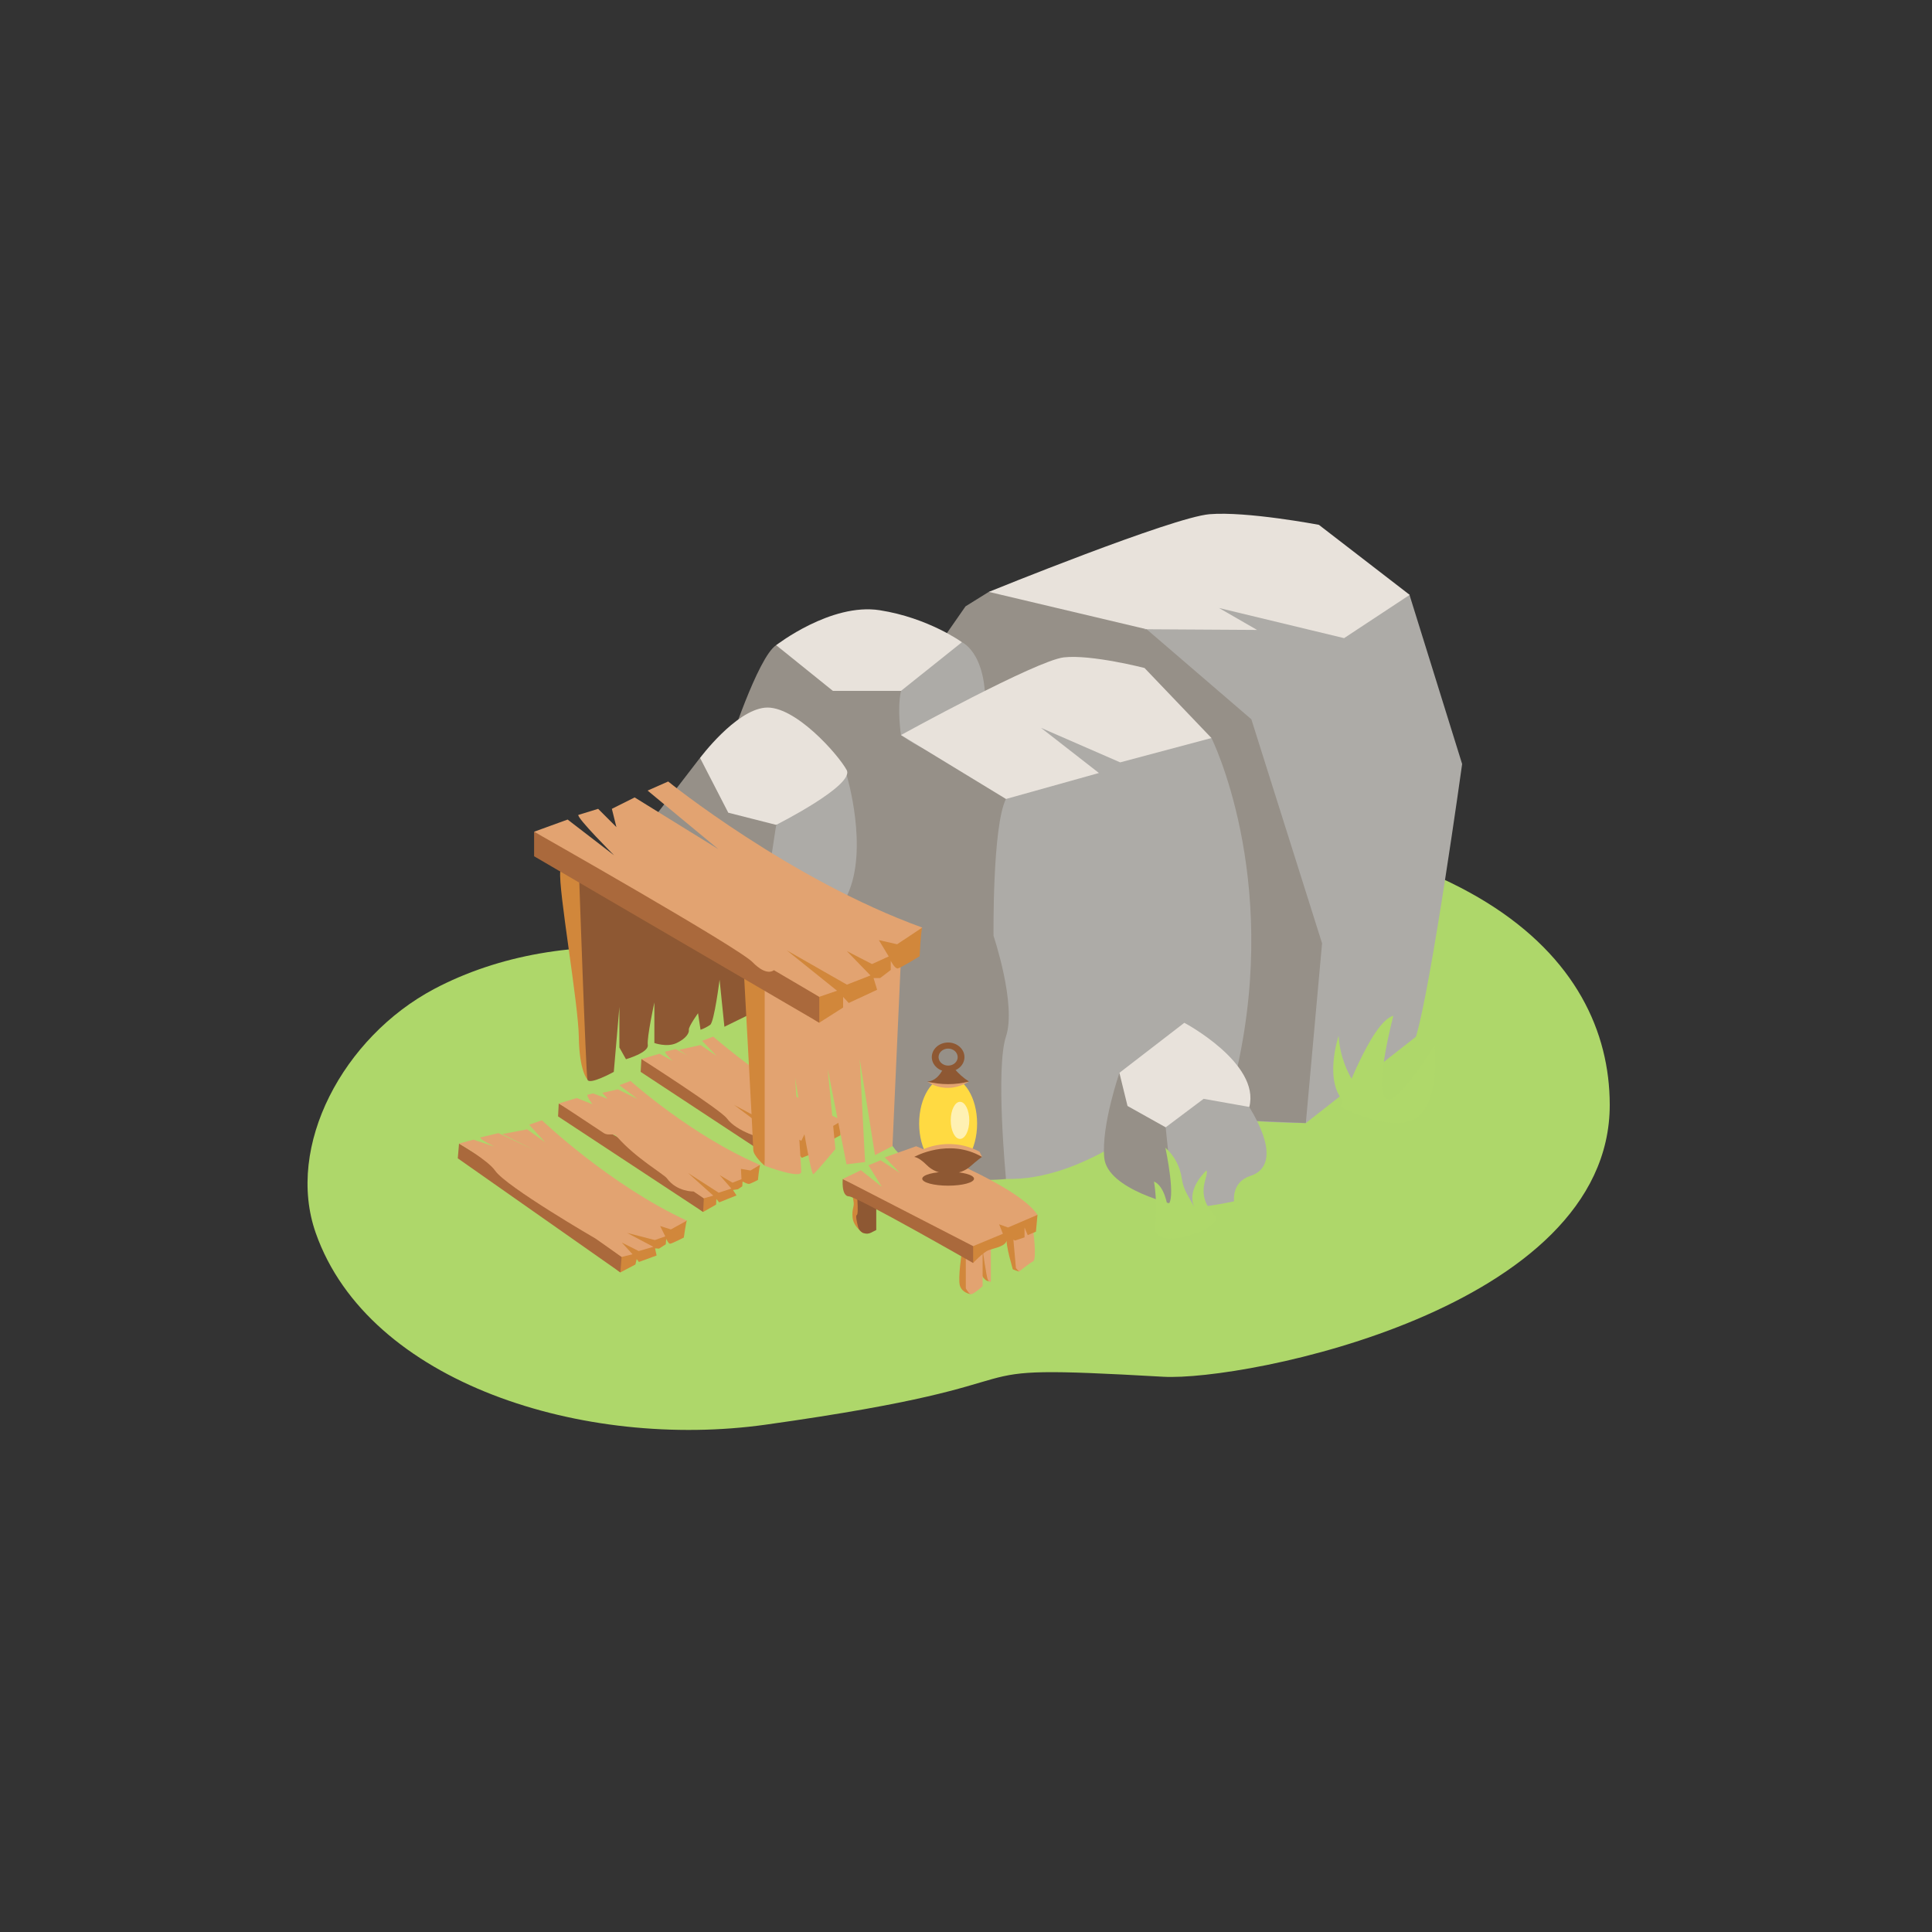 <?xml version="1.0" encoding="utf-8"?>
<!-- Generator: Adobe Illustrator 26.0.1, SVG Export Plug-In . SVG Version: 6.00 Build 0)  -->
<svg version="1.1" id="Layer_1" xmlns="http://www.w3.org/2000/svg" xmlns:xlink="http://www.w3.org/1999/xlink" x="0px" y="0px"
	 viewBox="0 0 2000 2000" style="enable-background:new 0 0 2000 2000;" xml:space="preserve">
<rect x="0" y="0" width="2000" height="2000" fill="#333333" stroke="none"/>
<style type="text/css">
	.st0{fill:#AED76A;}
	.st1{fill:#969088;}
	.st2{fill:#ADABA7;}
	.st3{fill:#E8E2DB;}
	.st4{fill:#D1873B;}
	.st5{fill:#8E5833;}
	.st6{fill:#AA693C;}
	.st7{fill:#E2A371;}
	.st8{fill:#FFDA42;}
	.st9{fill:#FFF1B3;}
	.st10{fill:#AFD86A;}
</style>
<path class="st0" d="M678.5,983.1c-80.3-8.5-162.5,5.4-229.1,40.7c-93.9,49.8-154.3,162.4-122.5,252.7
	c54.8,155.6,278.2,224.6,465.8,198.3c327-45.8,161.8-63.8,411.3-49.6c83.8,4.8,462.7-69.7,462.4-281.6
	c-0.2-151.2-141.1-306.8-594.2-300.4C881,845.9,727.5,988.3,678.5,983.1z"/>
<path class="st1" d="M1023.6,612.7l-24.1,15l-59.2,85.1c0,0-19.7,128.7,32,218.2c16.2,28,19.8,86.4,39.5,107.2
	c41.6,43.9,159.1,34.1,159.1,34.1l56.1-469.9L1023.6,612.7"/>
<path class="st2" d="M1459.1,615.8l54.5,175.1c0,0-31.8,229.1-47.8,282.3l-114,89.4c0,0-283.6,0-180.9-90.3c0,0-15-114.3,0-147.5
	s-17.4-104.1-17.4-104.1l-8.2-86.8c0,0,17.9-43.7,25.6-55c19.2-28.4,36.3-94.7,36.3-94.7L1459.1,615.8z"/>
<path class="st3" d="M1187,651.4l-163.4-38.7c0,0,190-77.2,228.5-80.4s113.2,11,113.2,11l94,72.5l-67.9,44.8l-129.5-31.2l39.4,22.7
	L1187,651.4z"/>
<path class="st1" d="M1077.6,809l-36.2,411.5c0,0-86.7,9.8-117.4-34.1c-14.5-20.8-17.2-79.1-29.2-107.2
	c-38.2-89.5-72.5-164.4-72.5-164.4l110.3-153.9"/>
<polygon class="st1" points="1187,651.4 1295.4,744.6 1368.6,976.5 1351.8,1162.6 1214.3,1156.8 1111,660.7 "/>
<path class="st1" d="M932.7,715.2l7.3,130.3l-62.9,45.2L753.8,775.1c0,0,30.4-94.4,49.6-107.2S951.6,640.6,932.7,715.2z"/>
<path class="st2" d="M876.5,802.5c0,0,23.1,76.5,0.6,124.1c-13.5,28.6-76.2,5-76.2,5s-16.3-27.3,2.6-77.7S876.5,802.5,876.5,802.5z"
	/>
<path class="st2" d="M1254.1,764c0,0,70.9,141.6,26.8,341l-78.8,46.6c0,0-80.4,71.4-160.7,68.8c0,0-11-114.3,0-147.5
	s-12.9-104.1-12.9-104.1s-1.3-113.5,12.9-141.8s26.8-94.7,26.8-94.7L1254.1,764z"/>
<path class="st1" d="M803.5,853.9l-11.8,77.7L665.8,861l58.8-76.4C724.7,784.6,832.9,738.3,803.5,853.9z"/>
<path class="st4" d="M608.1,1117.5c0,0-8.4-8.4-8.9-43.9S577.8,920.5,580,902.1s33.7,4.5,33.7,4.5S647.5,1065.3,608.1,1117.5z"/>
<path class="st5" d="M777,1049.6l-27.1,13.3l-5-48.7c0,0-5.5,43.6-9.7,46.7c-3.1,2.1-6.5,3.9-10,5.1l-2.6-17.1c0,0-10,13.9-9.5,17.1
	s-2.6,8.9-12.6,13.7s-23.1,0-23.1,0v-42c0,0-7.9,36.2-6.8,44.1s-22.6,14.7-22.6,14.7l-6.8-12.1v-42l-5.8,67.2
	c0,0-25.7,14.2-27.3,7.9s-8.9-218-8.9-218l182.3,103.8L777,1049.6z"/>
<path class="st4" d="M813.4,1208.5l13.4-7.6l0.3-5.8l2.9,3.5l15.8-6.3l-1.6-6.4l3.6,0.2l6-4.1l0.3-5c0,0,2,4.5,3.6,4.3
	s12.2-6,12.2-6s1.2-11.8,2.2-15.5l-32.7,0.3l-99.8-28.4C739.8,1131.6,799.4,1200.8,813.4,1208.5z"/>
<polygon class="st6" points="814.2,1194.4 813.4,1208.5 663.2,1109.6 664,1096.2 724.4,1130.8 "/>
<path class="st7" d="M872.2,1159.8l-14.2,8.4l-9.8-2.8l4.9,9.2l-9.3,3.7l-60.4-35.4l56.2,17.3l-10.1,20.8l-69.6-37.2l64.2,47.9
	l-9.8,2.8l-23.9-15.8c0,0-27.5-6.7-38-21c-6.7-9.1-88.3-61.3-88.3-61.3l18.6-5.6l13.5,7.4c0,0-8.5-7.9-7.6-9.5l10.9-2.7l11.8,6.6
	l-8.4-5.8l22.3-5l16.7,11.3l-15.1-15.6l11.5-4.4C738.3,1072.8,801.6,1129.8,872.2,1159.8z"/>
<path class="st4" d="M727.9,1254.6l13.4-7.6l0.3-5.8l2.9,3.5l17.9-7.2l-3.6-5.6l5.1-0.8l4.5-3l0.3-5c0,0,5,2.7,6.7,2.5
	s9.2-4.1,9.2-4.1s1.2-11.8,2.2-15.5l-32.7,0.3l-50,3.4C704,1209.6,713.9,1246.9,727.9,1254.6z"/>
<polygon class="st6" points="728.6,1240.5 727.9,1254.6 577.7,1155.7 578.4,1142.3 638.8,1176.9 "/>
<path class="st7" d="M786.7,1205.9l-9.8,5.8l-9.9-1.7l0.6,10.7l-9.3,3.6l-13.3-7.8l12.1,13.9l-13.1,4.3l-31.7-20.4l26.1,23.4
	l-9.8,2.8l-10.6-7.1c0,0-17.3,0.6-27.7-13.7c-2.9-4-32.5-21.1-51.4-42.8c-4.4-5.1-8.6-0.4-14.1-4.1c-24.4-16.3-46.3-30.5-46.3-30.5
	l18.6-5.6l16.2,6.4c0,0-6.1-8.2-5.2-9.8l5.8-1.4l15.1,5.6l-5.5-6.2l16.1-3.6l20.4,10l-18.8-14.3l11.5-4.4
	C652.7,1119,716.1,1175.9,786.7,1205.9z"/>
<path class="st4" d="M642.2,1317.2l15.6-8.2l1.3-5.6l2.3,3l18.3-6.7l-1.6-7.4l4.1,0.3l7-4.5l0.5-5.7c0,0,2.1,5.2,4,5.1
	s14.2-6.4,14.2-6.4s1.8-13.5,3.1-17.7l-37.3-0.8l-57.2,2.2C616.4,1265,626.5,1308,642.2,1317.2z"/>
<polygon class="st6" points="643.5,1301.2 642.2,1317.2 473.9,1199.1 475.2,1183.8 543,1225.4 "/>
<path class="st7" d="M711,1263.6l-16.5,9.1l-11.1-3.5l5.3,10.7l-10.8,3.8l-28.7-7.4l27.1,14.4l-15.1,4.4l-17.5-8.8l11.1,12.1
	l-11.3,2.8l-26.8-18.9c0,0-92.8-53.8-104.2-70.5c-7.3-10.6-37.3-28-37.3-28l14.9-4l21.7,7.1c0,0-15.7-7.6-14.6-9.4l18.8-4.5
	l36.8,17.4L520,1174l25.7-4.9l18.8,13.5l-16.7-18.3l13.2-4.6C560.9,1159.6,631.4,1226.9,711,1263.6z"/>
<path class="st3" d="M803.5,853.9c0,0,81.4-41,73-56.7s-54.1-67.8-84.8-64.6s-67,52-67,52l29.2,56.7L803.5,853.9z"/>
<path class="st2" d="M995.7,664.8c0,0,30.5,12.6,23.1,84s-86.1,12.1-86.1,12.1s-4.2-26.8,0-45.7S995.7,664.8,995.7,664.8z"/>
<path class="st4" d="M791.6,1206.8c0,0-11.8-10.2-11.8-16.5s-9.9-186.9-9.9-186.9l33.6,20.7L791.6,1206.8z"/>
<path class="st3" d="M932.7,715.2h-70.5l-58.7-47.3c0,0,56.7-44.1,107.2-36.2s85.1,33.1,85.1,33.1L932.7,715.2z"/>
<path class="st3" d="M1041.4,827.1l-108.7-66.2c0,0,140.2-77.2,168.6-80.4s83.5,11,83.5,11l69.3,72.5l-94.5,25.2l-81.9-35.7
	l59.9,46.7L1041.4,827.1z"/>
<path class="st1" d="M1218.7,1247.8c0,0-72.5-15.8-75.6-49.4s15.8-87.9,15.8-87.9l59.9,40.7v96.6H1218.7z"/>
<path class="st2" d="M1206.1,1160.6c0,0,7.3,79.8,12.6,87.2s58.8-4.2,58.8-4.2s-2.9-20,16.9-26.3s25.1-28.4-1.2-71.4
	s-78.8-30.4-78.8-30.4L1206.1,1160.6z"/>
<path class="st3" d="M1293.3,1145.9l-47.3-8.4l-39.3,29.5l-39.5-22.1l-8.4-34.3l67.2-51.8
	C1226.1,1058.8,1304.8,1100.7,1293.3,1145.9z"/>
<path class="st7" d="M791.6,1015.4v191.4c0,0,37.8,14.2,37.8,6.3s-6.3-97.7-6.3-97.7s15.8,102.4,18.9,100.1s22.8-26,22.8-26
	l-7.9-82.7l19.4,98.5l19.2-2.4l-5.5-106.4l15.8,99.3l18.1-9.4l8.7-193C932.6,993.4,820.8,967.3,791.6,1015.4z"/>
<path class="st4" d="M1024.9,1326c0,0-3.8,2.2-8.5-5.7s-4.4-30.4-4.4-30.4S1011.6,1183.2,1024.9,1326z"/>
<path class="st4" d="M1004.4,1339.6c0,0-8.4-1.2-10.7-8.7s2.1-35.6,2.1-35.6l22.8-3.2L1004.4,1339.6z"/>
<path class="st4" d="M894,1276.9c0,0-10.4-6.6-11.4-16.4s2.2-11,0.9-17.3s-0.5-10-0.5-10l10.5,9.7L894,1276.9z"/>
<path class="st4" d="M1054.8,1316.3c0,0-6.5-2.1-6.4-2.5s-7.7-24.4-6.3-33.7s9.6-3,9.6-3L1054.8,1316.3z"/>
<path class="st7" d="M1069.4,1272.7c0,0,4.3,30.8,0,33.1s-14.5,10.5-14.5,10.5l-3.2-3.6l-3.3-36.7
	C1048.4,1276,1064.1,1265.8,1069.4,1272.7z"/>
<path class="st7" d="M1017.2,1293.3v38.1c0,0-10.5,9.8-12.8,8.2s-4.6-5.9-4.6-5.9v-42.6l17.4-1h8.5v36.4c0,0-1.3,1.6-3-1.6
	S1017.2,1293.3,1017.2,1293.3z"/>
<path class="st5" d="M907.1,1234.3v39l-5.5,2.8c-4.6,2.3-10.3,0.5-12.6-4.1c-0.3-0.6-0.5-1.2-0.7-1.9c-1.5-5.8-2.7-11.9-1.4-12.3
	c2.6-0.8-0.6-30.3-0.6-30.3L907.1,1234.3z"/>
<path class="st4" d="M1074,1257.6l-1.6,17.4l-8.5,3.6l-3.3-7.9v10.2l-9.8,3.3c0,0-6.6-3.9-9.2,1.3s-12.8,6.6-18.4,8.8
	s-15.8,13.1-15.8,13.1l-11.5-24.9c0,0,24.3-31.5,30.2-31.5S1074,1257.6,1074,1257.6z"/>
<path class="st6" d="M1007.4,1290.1v17.4c0,0-120.3-68.9-128.5-69s-6.5-17.9-6.5-17.9S1004.1,1278.3,1007.4,1290.1z"/>
<path class="st7" d="M1074,1257.6l-30.5,13.1l-9.2-3.3l3.9,9.8l-30.8,12.8l-135-69.5l18.8-9.1l21.7,17.2l-13.9-22.3l12.6-5.2
	l20,13.1l-15.7-16.1l32.5-11.5C948.4,1186.8,1053.6,1226.4,1074,1257.6z"/>
<ellipse class="st8" cx="981.5" cy="1163.1" rx="30" ry="48.5"/>
<path class="st5" d="M998.4,1094.3c0-8.3-7.6-15.1-16.9-15.1s-16.9,6.8-16.9,15.1s7.6,15.1,16.9,15.1S998.4,1102.7,998.4,1094.3z
	 M991.4,1094.3c0,4.9-4.4,8.8-9.9,8.8s-9.9-4-9.9-8.8s4.4-8.8,9.9-8.8S991.3,1089.4,991.4,1094.3L991.4,1094.3z"/>
<path class="st7" d="M946.4,1197.6l4.2-5.4c0,0,29.4-17.8,63.4,0l2.6,5.4H946.4z"/>
<path class="st5" d="M985.5,1214.6h-6c-7.5,0-14.7-3.1-20-8.4c-4.4-4.4-9-7.9-13.1-8.6c0,0,35.8-20,70.1,0c0,0-5.5,4-12,9.8
	C999.3,1212,992.5,1214.6,985.5,1214.6z"/>
<path class="st7" d="M1003.1,1119.6l-24.3-5c0,0-13.3,8.5-19,5C959.8,1119.6,978.7,1134.4,1003.1,1119.6"/>
<path class="st5" d="M976.5,1106.1h11.3c4.4,5.2,9.5,9.8,15.3,13.5c-14.2,3.6-29.1,3.6-43.4,0
	C967.9,1119.3,973.2,1112.8,976.5,1106.1z"/>
<ellipse class="st9" cx="993.8" cy="1159.8" rx="9.6" ry="19.2"/>
<ellipse class="st5" cx="981.5" cy="1220.2" rx="26.8" ry="7.2"/>
<path class="st10" d="M1387.6,1145.7c0,0,31.5-88.2,54.8-94.2c0,0-19.5,73.6-8.4,85.2s51.1-55,51.1-55s6.5,57.7-18.5,75.2
	S1387.6,1145.7,1387.6,1145.7z"/>
<path class="st10" d="M1417,1139.2c0,0-28.4-23.3-31.3-66.9c0,0-16.3,48.8,7,69.5C1412,1159,1417,1139.2,1417,1139.2z"/>
<path class="st10" d="M1258.1,1258.8c-22.3-22.7-6.7-39.8-9-47.3c0,0-21.6,19.2-12.7,38.2l-7.7-13.8c-2.7-4.9-4.5-10.2-5.3-15.8
	c-1.7-12.3-7.7-23.7-17-32c0,0,12.1,56.2,1.9,59.2c0,0-2.9-19.6-13.7-24.2c0,0,4.1,22.6,1,45.5
	C1191.5,1298.3,1266.4,1272,1258.1,1258.8z"/>
<path class="st4" d="M848.1,1058.7l24.7-15.7v-11l5.8,6.3l29.4-13.7l-3.7-12.1h6.8l11-8.4v-9.5c0,0,4.2,8.4,7.3,7.9
	s22.6-12.6,22.6-12.6s1-22.6,2.6-29.7l-62,3.9l-94.5,11.5C798.2,975.7,820.8,1045.6,848.1,1058.7z"/>
<polygon class="st6" points="848.1,1031.9 848.1,1058.7 552.9,886.4 552.9,861 671.1,920.4 "/>
<path class="st7" d="M954.7,960.2l-26,17.3l-18.9-4.3l10.2,16.9l-17.3,7.9l-26-13.4l24.4,25.2l-24.4,9.5l-62.2-35.5l52,41.8
	l-18.4,6.3l-47-27.6c0,0-7.1,7.1-22.1-8.3S552.9,861,552.9,861l34.7-12.6l48.1,37c0,0-38.6-38.6-37-41.8l20.5-6.3l18.9,18.9
	l-4.7-18.9l23.6-11.8l86.7,53.6l-73.3-60.7l21.3-9.4C691.6,809,817.6,910.6,954.7,960.2z"/>
</svg>
